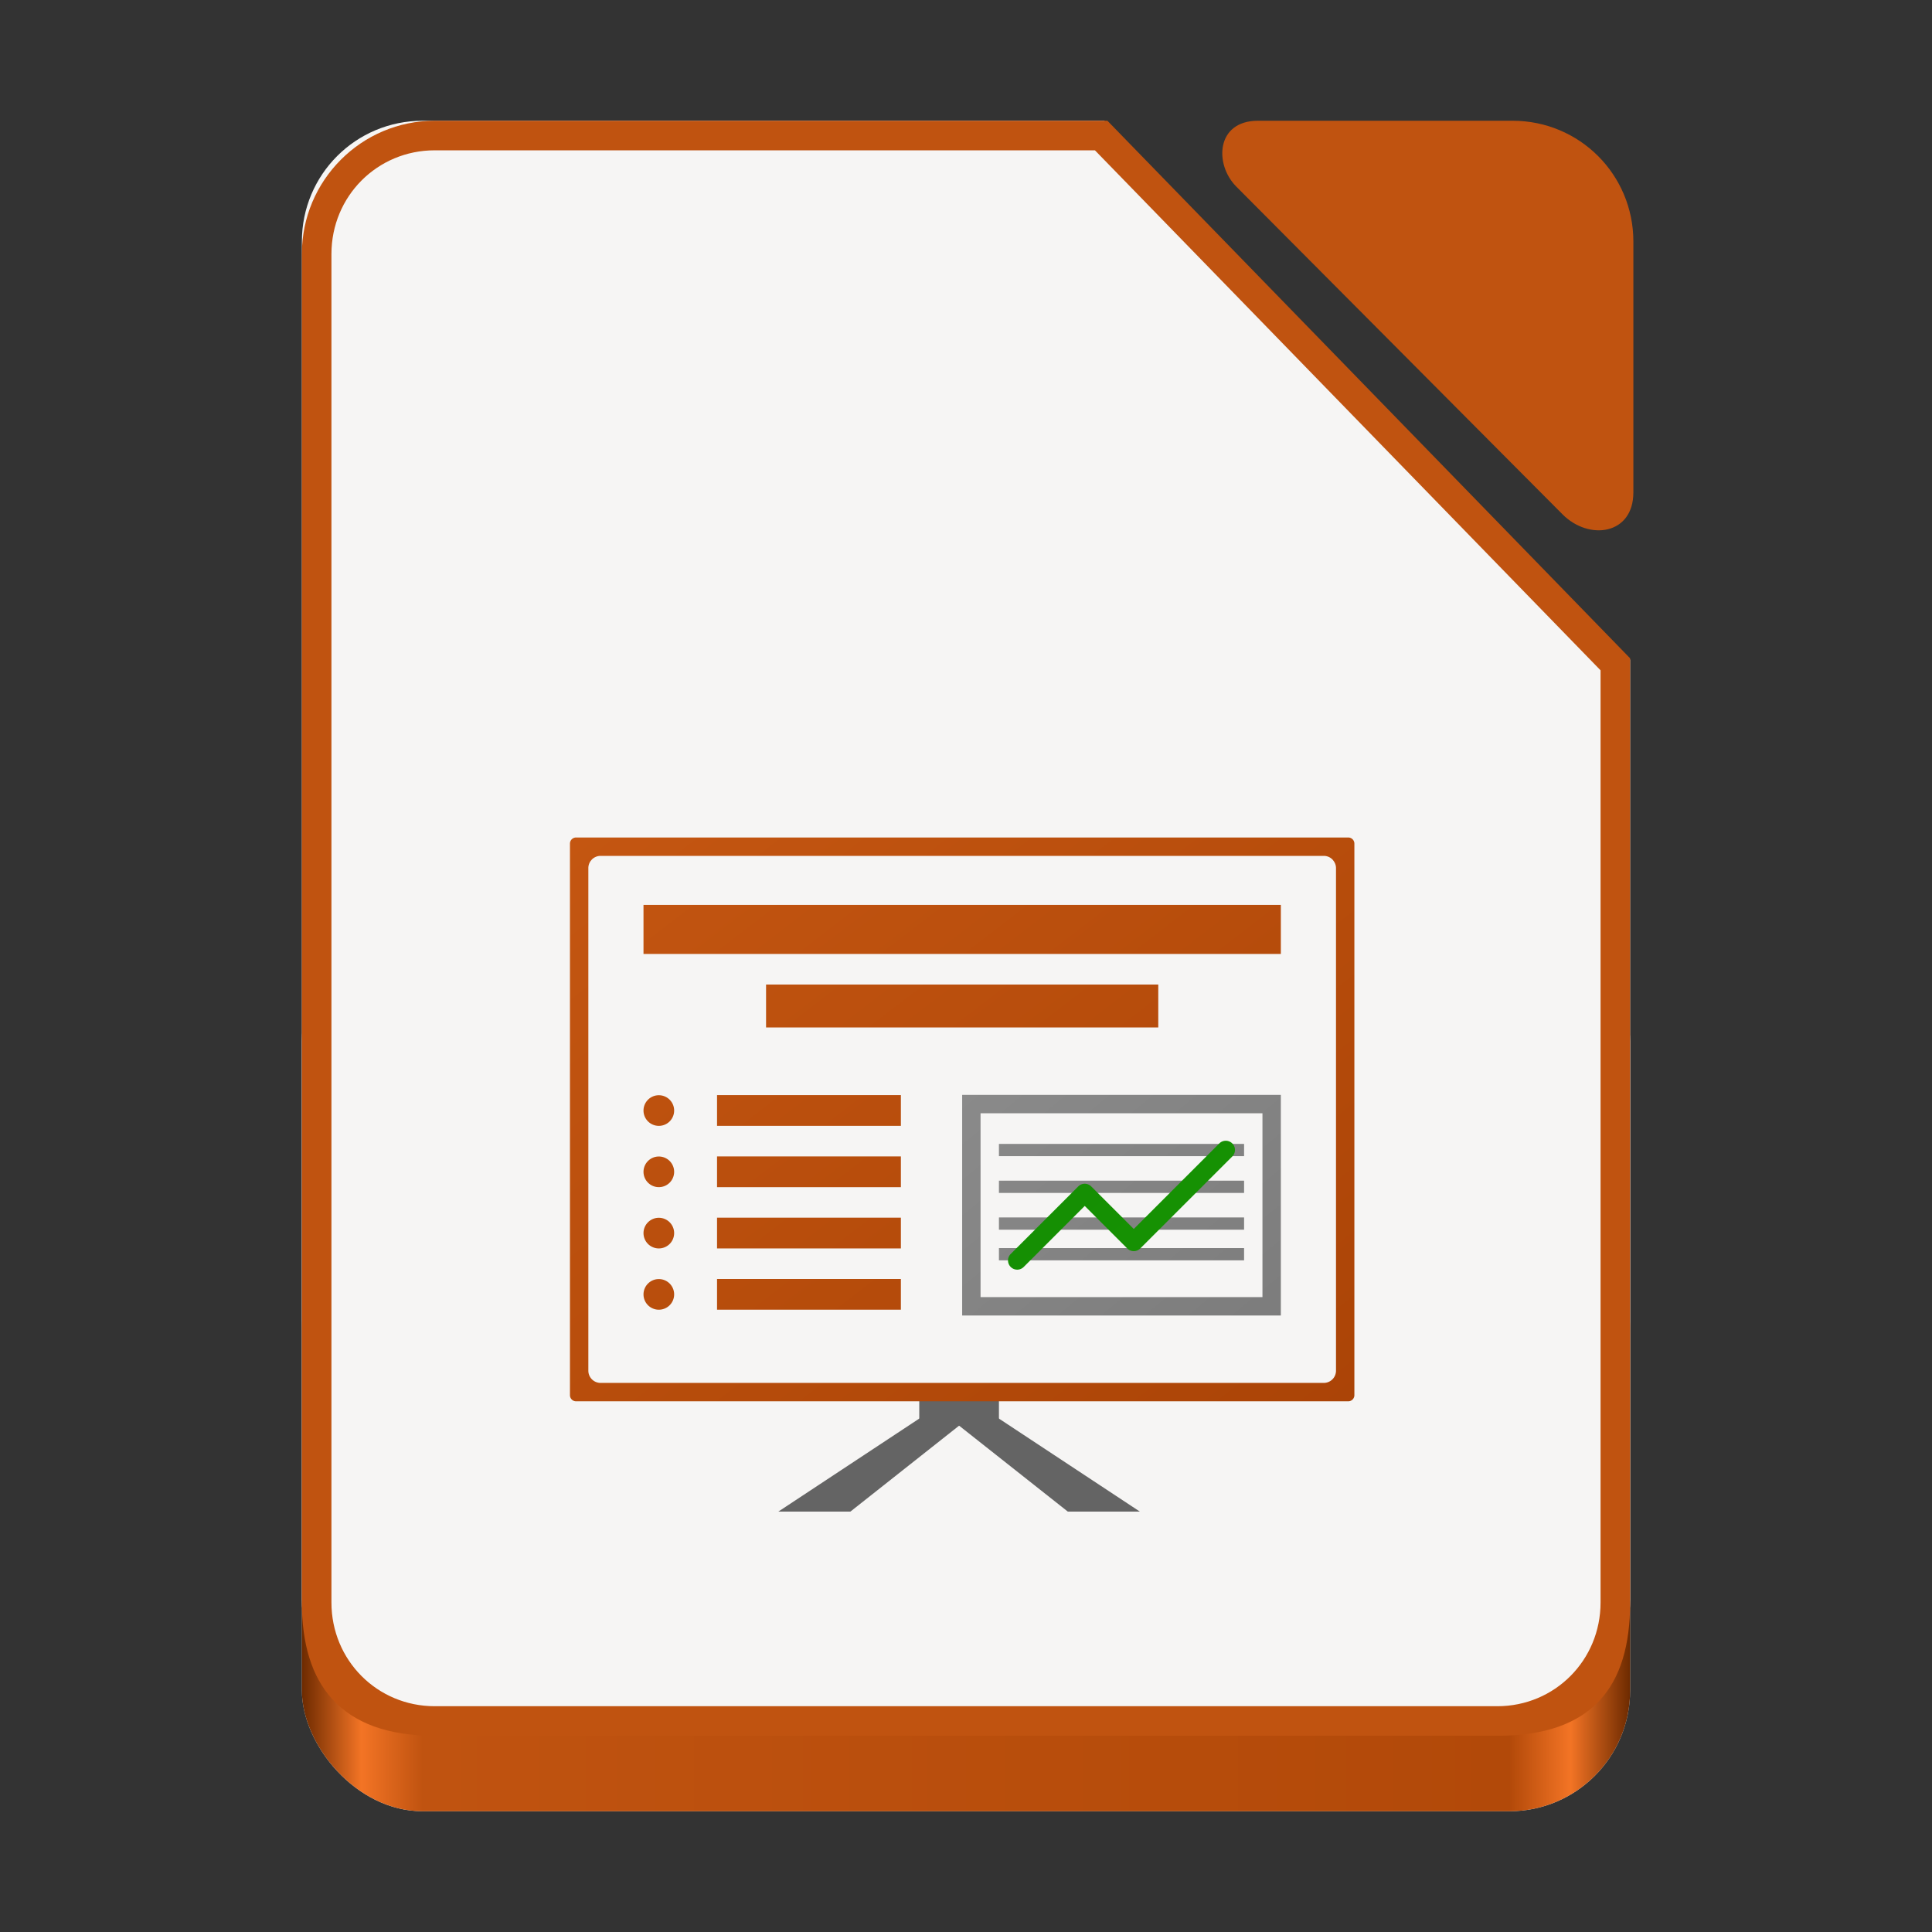 <?xml version="1.0" encoding="UTF-8" standalone="no"?>
<svg
   xmlns:dc="http://purl.org/dc/elements/1.1/"
   xmlns:cc="http://creativecommons.org/ns#"
   xmlns:rdf="http://www.w3.org/1999/02/22-rdf-syntax-ns#"
   xmlns:svg="http://www.w3.org/2000/svg"
   xmlns="http://www.w3.org/2000/svg"
   xmlns:xlink="http://www.w3.org/1999/xlink"
   xmlns:sodipodi="http://sodipodi.sourceforge.net/DTD/sodipodi-0.dtd"
   xmlns:inkscape="http://www.inkscape.org/namespaces/inkscape"
   height="128"
   width="128"
   version="1.1"
   id="svg53"
   sodipodi:docname="libreoffice-impress.svg"
   inkscape:version="1.0.2 (e86c870879, 2021-01-15)">
  <rect width="100%" height="100%" fill="#333333" stroke="none"/>
  <defs
     id="defs57" />
  <sodipodi:namedview
     pagecolor="#ffffff"
     bordercolor="#666666"
     borderopacity="1"
     objecttolerance="10"
     gridtolerance="10"
     guidetolerance="10"
     inkscape:pageopacity="0"
     inkscape:pageshadow="2"
     inkscape:window-width="640"
     inkscape:window-height="480"
     id="namedview55"
     showgrid="false"
     inkscape:zoom="6.7421875"
     inkscape:cx="35.448436"
     inkscape:cy="64"
     inkscape:current-layer="svg53" />
  <linearGradient
     id="c-93"
     gradientUnits="userSpaceOnUse"
     x1="2210.35"
     x2="1860.35"
     y1="530.299"
     y2="70.299">
    <stop
       offset="0"
       stop-color="#18a303"
       id="stop2" />
    <stop
       offset="1"
       stop-color="#106802"
       id="stop4" />
  </linearGradient>
  <linearGradient
     id="linearGradient1081"
     gradientUnits="userSpaceOnUse"
     x1="-108"
     x2="-20"
     y1="-100"
     y2="-100">
    <stop
       offset="0"
       stop-color="#6d2a00"
       id="stop7" />
    <stop
       offset=".045"
       stop-color="#f6965b"
       id="stop9"
       style="stop-color:#f37425;stop-opacity:1" />
    <stop
       offset=".091"
       stop-color="#b24909"
       id="stop11" />
    <stop
       offset=".909"
       stop-color="#c05310"
       id="stop13" />
    <stop
       offset=".955"
       stop-color="#f6965b"
       id="stop15"
       style="stop-color:#f37425;stop-opacity:1" />
    <stop
       offset="1"
       stop-color="#6d2a00"
       id="stop17" />
  </linearGradient>
  <linearGradient
     id="d-2-3"
     gradientUnits="userSpaceOnUse"
     x1="2207.359"
     x2="1832.3"
     y1="536.791"
     y2="77.525">
    <stop
       offset="0"
       stop-color="#6e6e6e"
       id="stop20" />
    <stop
       offset="1"
       stop-color="#b0b0b0"
       id="stop22" />
  </linearGradient>
  <linearGradient
     id="a-1-5"
     gradientUnits="userSpaceOnUse"
     x1="2211.938"
     x2="1857.714"
     y1="538.841"
     y2="78.515">
    <stop
       offset="0"
       stop-color="#a33e03"
       id="stop25" />
    <stop
       offset="1"
       stop-color="#d36118"
       id="stop27" />
  </linearGradient>
  <rect
     fill="#deddda"
     height="59"
     rx="8"
     width="88"
     x="20"
     y="61"
     id="rect30" />
  <rect
     fill="url(#linearGradient1081)"
     fill-rule="evenodd"
     height="40"
     rx="8"
     transform="scale(-1)"
     width="88"
     x="-108"
     y="-120"
     id="rect32" />
  <path
     d="M 73.16,8 H 28 c -4.432,0 -8,3.568 -8,8 v 90 c 0,4.432 3.568,8 8,8 H 100 C 104.432,114 108,110.432 108,106 V 43.705 Z"
     fill="#f6f5f4"
     id="path36"
     sodipodi:nodetypes="csssssscc" />
  <path
     d="m108.215 32.631v-16.631c0-1.108-.223-2.161-.627-3.119s-.988-1.82-1.711-2.543c-.723-.723-1.585-1.307-2.543-1.711s-2.011-.627-3.119-.627h-16.873c-2.778 0-2.901 2.89-1.432 4.365l21.609 21.709c1.763 1.77 4.695 1.349 4.695-1.443z"
     fill="#c05310"
     id="path38" />
  <path
     d="M 28.801,8 C 23.94,8 20,11.956 20,16.828 v 89.344 C 20,111.555 22.516,115 28.801,115 H 99.199 C 105.484,115 108,111.77 108,106.172 V 43.615 L 73.369,8 h -0.412 z m 0,1.959 h 43.742 l 33.498,34.451 v 61.762 c 0,3.825 -3.036,6.869 -6.842,6.869 H 28.801 c -3.806,0 -6.842,-3.044 -6.842,-6.869 V 16.828 c 0,-3.825 3.036,-6.869 6.842,-6.869 z"
     fill="#c05310"
     id="path40"
     sodipodi:nodetypes="sssssscccssccssssss" />
  <g
     transform="matrix(.203 0 0 .203 -348.821 .233)"
     id="g51">
    <path
       id="g"
       d="m2020.35 452.19v8.32l-48.002 31.682h23.517l35.426-28.002h13.061v-12z"
       fill="#646464" />
    <path
       d="m2032.35 356.186v72.004h104.006v-72.004zm6.002 6h92.004v60.002h-92.004zm6 10v4h80.004v-4zm0 12v4h80.004v-4zm0 12v4h80.004v-4zm0 10v4h80.004v-4z"
       fill="url(#d-2-3)"
       id="path43" />
    <path
       d="m2118.295 371.157a3 3 0 0 0 -2.062.908l-27.879 27.881-13.881-13.881a3 3 0 0 0 -4.242 0l-22 22.002a3 3 0 1 0 4.242 4.242l19.879-19.879 13.881 13.879a3 3 0 0 0 4.242 0l30.002-30a3 3 0 0 0 -2.182-5.152z"
       fill="url(#c-93)"
       id="path45" />
    <use
       fill="#646464"
       height="1085"
       transform="matrix(-1 0 0 1 4062.701 0)"
       width="5033"
       xlink:href="#g"
       id="use47" />
    <path
       d="m1906.346 272.182c-1.108 0-2 .892-2 2v180.008c0 1.108.892 2 2 2h252.01c1.108 0 2-.892 2-2v-180.008c0-1.108-.892-2-2-2zm8 6h236.01c.831 0 1.602.251 2.24.682.213.143.409.308.59.488.099.099.179.215.268.324.556.687.902 1.549.902 2.506v164.008c0 .831-.251 1.602-.682 2.24-.287.425-.653.791-1.078 1.078-.638.43-1.409.682-2.24.682h-236.01c-.831 0-1.602-.251-2.24-.682-.425-.287-.791-.653-1.078-1.078-.43-.638-.682-1.409-.682-2.24v-164.008c0-.278.027-.547.08-.809.053-.26.132-.511.232-.75v-.002c.101-.239.226-.465.369-.678v-.002c.065-.096.148-.176.221-.266.088-.109.168-.225.268-.324.18-.18.378-.345.59-.488.638-.43 1.409-.682 2.24-.682zm14 16.002v16h208.01v-16zm40.002 26v14h128.006v-14zm-16 36.08v10.035h60.002v-10.035zm-18.998.035a5 5 0 0 0 -5 5 5 5 0 0 0 5 5 5 5 0 0 0 5-5 5 5 0 0 0 -5-5zm18.998 19.965v10.035h60.002v-10.035zm-18.998.035a5 5 0 0 0 -5 5 5 5 0 0 0 5 5 5 5 0 0 0 5-5 5 5 0 0 0 -5-5zm18.998 19.965v10.035h60.002v-10.035zm-18.998.035a5 5 0 0 0 -5 5 5 5 0 0 0 5 5 5 5 0 0 0 5-5 5 5 0 0 0 -5-5zm18.998 19.965v10.035h60.002v-10.035zm-18.998.035a5 5 0 0 0 -5 5 5 5 0 0 0 5 5 5 5 0 0 0 5-5 5 5 0 0 0 -5-5z"
       fill="url(#a-1-5)"
       id="path49" />
  </g>
</svg>
